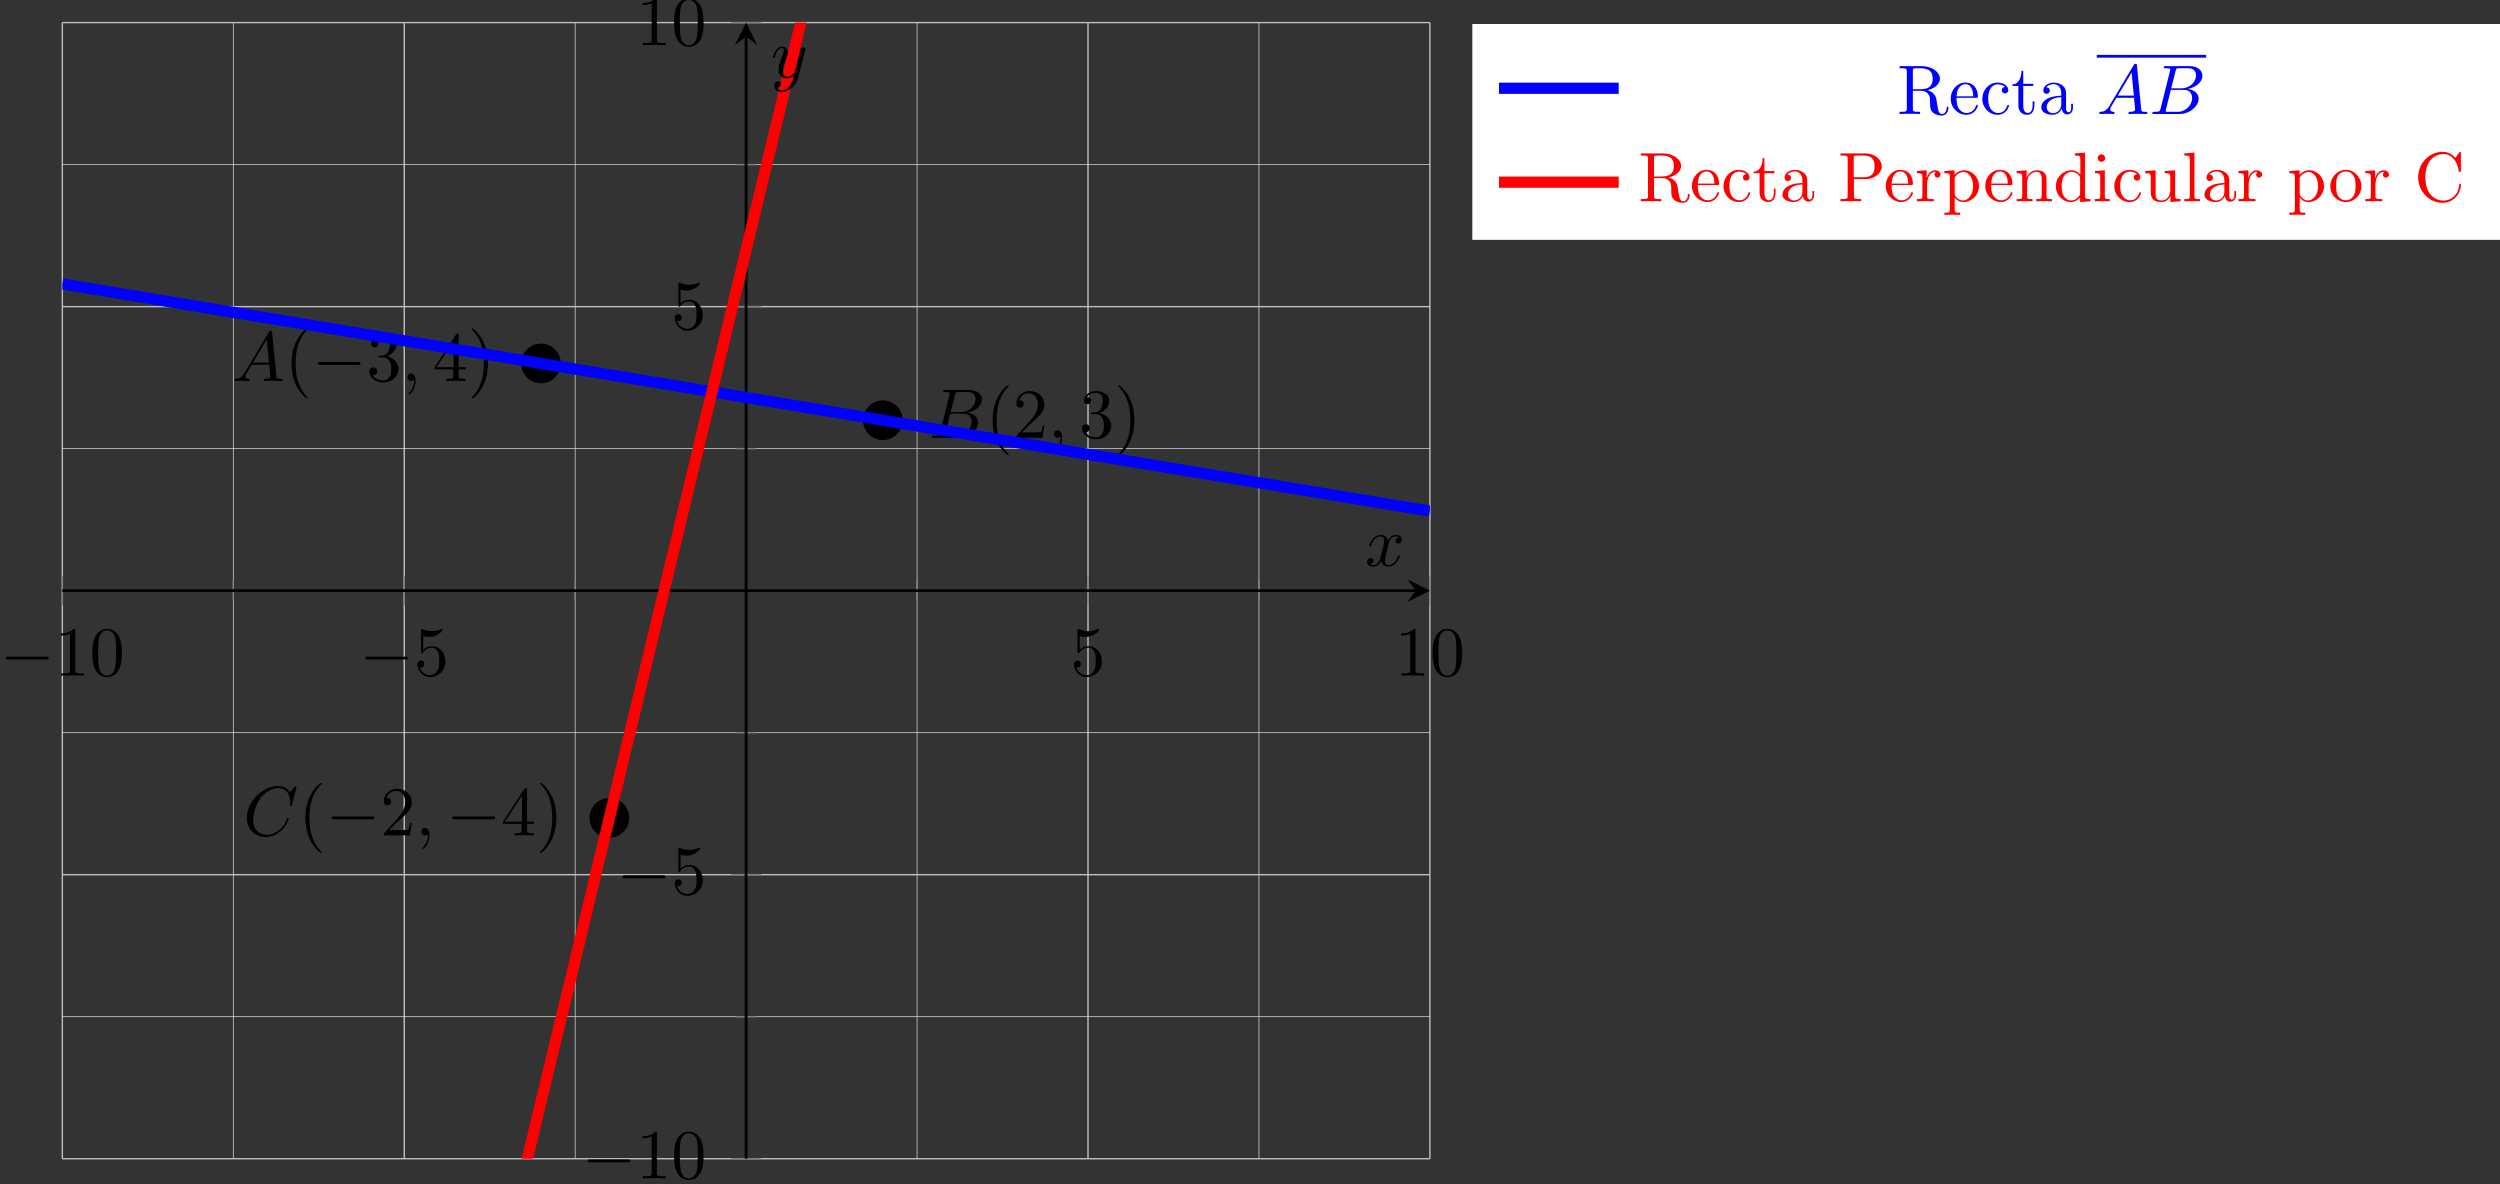 <?xml version='1.0' encoding='UTF-8'?>
<!-- This file was generated by dvisvgm 3.2.2 -->
<svg version='1.1' xmlns='http://www.w3.org/2000/svg' xmlns:xlink='http://www.w3.org/1999/xlink' width='355.145pt' height='168.232pt' viewBox='-68.68 -68.685 355.145 168.232'>
<rect x="-68.68" y="-68.685" width="355.145" height="168.232" fill="#333333" stroke="none"/>
<defs>
<clipPath id='clip1'>
<path d='M-59.824 95.922H134.449V-65.476H-59.824Z'/>
</clipPath>
<path id='g0-0' d='M6.565-2.291C6.735-2.291 6.914-2.291 6.914-2.491S6.735-2.69 6.565-2.69H1.176C1.006-2.69 .827-2.69 .827-2.491S1.006-2.291 1.176-2.291H6.565Z'/>
<path id='g2-40' d='M3.298 2.391C3.298 2.361 3.298 2.341 3.128 2.172C1.883 .917 1.564-.966 1.564-2.491C1.564-4.224 1.943-5.958 3.168-7.203C3.298-7.323 3.298-7.342 3.298-7.372C3.298-7.442 3.258-7.472 3.198-7.472C3.098-7.472 2.202-6.795 1.614-5.529C1.106-4.433 .986-3.328 .986-2.491C.986-1.714 1.096-.508 1.644 .618C2.242 1.843 3.098 2.491 3.198 2.491C3.258 2.491 3.298 2.461 3.298 2.391Z'/>
<path id='g2-41' d='M2.879-2.491C2.879-3.268 2.77-4.473 2.222-5.599C1.624-6.824 .767-7.472 .667-7.472C.608-7.472 .568-7.432 .568-7.372C.568-7.342 .568-7.323 .757-7.143C1.733-6.157 2.301-4.573 2.301-2.491C2.301-.787 1.933 .966 .697 2.222C.568 2.341 .568 2.361 .568 2.391C.568 2.451 .608 2.491 .667 2.491C.767 2.491 1.664 1.813 2.252 .548C2.76-.548 2.879-1.654 2.879-2.491Z'/>
<path id='g2-48' d='M4.583-3.188C4.583-3.985 4.533-4.782 4.184-5.519C3.726-6.476 2.909-6.635 2.491-6.635C1.893-6.635 1.166-6.376 .757-5.45C.438-4.762 .389-3.985 .389-3.188C.389-2.441 .428-1.544 .837-.787C1.265 .02 1.993 .219 2.481 .219C3.019 .219 3.776 .01 4.214-.936C4.533-1.624 4.583-2.401 4.583-3.188ZM2.481 0C2.092 0 1.504-.249 1.325-1.205C1.215-1.803 1.215-2.72 1.215-3.308C1.215-3.945 1.215-4.603 1.295-5.141C1.484-6.326 2.232-6.416 2.481-6.416C2.809-6.416 3.467-6.237 3.656-5.25C3.756-4.692 3.756-3.935 3.756-3.308C3.756-2.56 3.756-1.883 3.646-1.245C3.497-.299 2.929 0 2.481 0Z'/>
<path id='g2-49' d='M2.929-6.376C2.929-6.615 2.929-6.635 2.7-6.635C2.082-5.998 1.205-5.998 .887-5.998V-5.689C1.086-5.689 1.674-5.689 2.192-5.948V-.787C2.192-.428 2.162-.309 1.265-.309H.946V0C1.295-.03 2.162-.03 2.56-.03S3.826-.03 4.174 0V-.309H3.856C2.959-.309 2.929-.418 2.929-.787V-6.376Z'/>
<path id='g2-50' d='M1.265-.767L2.321-1.793C3.875-3.168 4.473-3.706 4.473-4.702C4.473-5.838 3.577-6.635 2.361-6.635C1.235-6.635 .498-5.719 .498-4.832C.498-4.274 .996-4.274 1.026-4.274C1.196-4.274 1.544-4.394 1.544-4.802C1.544-5.061 1.365-5.32 1.016-5.32C.936-5.32 .917-5.32 .887-5.31C1.116-5.958 1.654-6.326 2.232-6.326C3.138-6.326 3.567-5.519 3.567-4.702C3.567-3.905 3.068-3.118 2.521-2.501L.608-.369C.498-.259 .498-.239 .498 0H4.194L4.473-1.733H4.224C4.174-1.435 4.105-.996 4.005-.847C3.935-.767 3.278-.767 3.059-.767H1.265Z'/>
<path id='g2-51' d='M2.889-3.507C3.706-3.776 4.284-4.473 4.284-5.26C4.284-6.077 3.407-6.635 2.451-6.635C1.445-6.635 .687-6.037 .687-5.28C.687-4.951 .907-4.762 1.196-4.762C1.504-4.762 1.704-4.981 1.704-5.27C1.704-5.768 1.235-5.768 1.086-5.768C1.395-6.257 2.052-6.386 2.411-6.386C2.819-6.386 3.367-6.167 3.367-5.27C3.367-5.151 3.347-4.573 3.088-4.134C2.79-3.656 2.451-3.626 2.202-3.616C2.122-3.606 1.883-3.587 1.813-3.587C1.733-3.577 1.664-3.567 1.664-3.467C1.664-3.357 1.733-3.357 1.903-3.357H2.341C3.158-3.357 3.527-2.68 3.527-1.704C3.527-.349 2.839-.06 2.401-.06C1.973-.06 1.225-.229 .877-.817C1.225-.767 1.534-.986 1.534-1.365C1.534-1.724 1.265-1.923 .976-1.923C.737-1.923 .418-1.783 .418-1.345C.418-.438 1.345 .219 2.431 .219C3.646 .219 4.553-.687 4.553-1.704C4.553-2.521 3.925-3.298 2.889-3.507Z'/>
<path id='g2-52' d='M2.929-1.644V-.777C2.929-.418 2.909-.309 2.172-.309H1.963V0C2.371-.03 2.889-.03 3.308-.03S4.254-.03 4.663 0V-.309H4.453C3.716-.309 3.696-.418 3.696-.777V-1.644H4.692V-1.953H3.696V-6.486C3.696-6.685 3.696-6.745 3.537-6.745C3.447-6.745 3.417-6.745 3.337-6.625L.279-1.953V-1.644H2.929ZM2.989-1.953H.558L2.989-5.669V-1.953Z'/>
<path id='g2-53' d='M4.473-2.002C4.473-3.188 3.656-4.184 2.58-4.184C2.102-4.184 1.674-4.025 1.315-3.676V-5.619C1.514-5.559 1.843-5.489 2.162-5.489C3.387-5.489 4.085-6.396 4.085-6.526C4.085-6.585 4.055-6.635 3.985-6.635C3.975-6.635 3.955-6.635 3.905-6.605C3.706-6.516 3.218-6.316 2.55-6.316C2.152-6.316 1.694-6.386 1.225-6.595C1.146-6.625 1.126-6.625 1.106-6.625C1.006-6.625 1.006-6.545 1.006-6.386V-3.437C1.006-3.258 1.006-3.178 1.146-3.178C1.215-3.178 1.235-3.208 1.275-3.268C1.385-3.427 1.753-3.965 2.56-3.965C3.078-3.965 3.328-3.507 3.407-3.328C3.567-2.959 3.587-2.57 3.587-2.072C3.587-1.724 3.587-1.126 3.347-.707C3.108-.319 2.74-.06 2.281-.06C1.554-.06 .986-.588 .817-1.176C.847-1.166 .877-1.156 .986-1.156C1.315-1.156 1.484-1.405 1.484-1.644S1.315-2.132 .986-2.132C.847-2.132 .498-2.062 .498-1.604C.498-.747 1.186 .219 2.301 .219C3.457 .219 4.473-.737 4.473-2.002Z'/>
<path id='g2-67' d='M.558-3.407C.558-1.345 2.172 .219 4.025 .219C5.649 .219 6.625-1.166 6.625-2.321C6.625-2.421 6.625-2.491 6.496-2.491C6.386-2.491 6.386-2.431 6.376-2.331C6.296-.907 5.23-.09 4.144-.09C3.537-.09 1.584-.428 1.584-3.397C1.584-6.376 3.527-6.715 4.134-6.715C5.22-6.715 6.107-5.808 6.306-4.354C6.326-4.214 6.326-4.184 6.466-4.184C6.625-4.184 6.625-4.214 6.625-4.423V-6.785C6.625-6.954 6.625-7.024 6.516-7.024C6.476-7.024 6.436-7.024 6.356-6.904L5.858-6.167C5.489-6.526 4.981-7.024 4.025-7.024C2.162-7.024 .558-5.44 .558-3.407Z'/>
<path id='g2-80' d='M2.262-3.148H3.945C5.141-3.148 6.217-3.955 6.217-4.951C6.217-5.928 5.23-6.804 3.866-6.804H.349V-6.496H.588C1.355-6.496 1.375-6.386 1.375-6.027V-.777C1.375-.418 1.355-.309 .588-.309H.349V0C.697-.03 1.435-.03 1.813-.03S2.939-.03 3.288 0V-.309H3.049C2.281-.309 2.262-.418 2.262-.777V-3.148ZM2.232-3.407V-6.097C2.232-6.426 2.252-6.496 2.72-6.496H3.606C5.191-6.496 5.191-5.44 5.191-4.951C5.191-4.483 5.191-3.407 3.606-3.407H2.232Z'/>
<path id='g2-82' d='M2.232-3.517V-6.097C2.232-6.326 2.232-6.446 2.451-6.476C2.55-6.496 2.839-6.496 3.039-6.496C3.935-6.496 5.051-6.456 5.051-5.011C5.051-4.324 4.812-3.517 3.337-3.517H2.232ZM4.334-3.387C5.3-3.626 6.077-4.234 6.077-5.011C6.077-5.968 4.941-6.804 3.477-6.804H.349V-6.496H.588C1.355-6.496 1.375-6.386 1.375-6.027V-.777C1.375-.418 1.355-.309 .588-.309H.349V0C.707-.03 1.415-.03 1.803-.03S2.899-.03 3.258 0V-.309H3.019C2.252-.309 2.232-.418 2.232-.777V-3.298H3.377C3.537-3.298 3.955-3.298 4.304-2.959C4.682-2.6 4.682-2.291 4.682-1.624C4.682-.976 4.682-.578 5.091-.199C5.499 .159 6.047 .219 6.346 .219C7.123 .219 7.293-.598 7.293-.877C7.293-.936 7.293-1.046 7.163-1.046C7.054-1.046 7.054-.956 7.044-.887C6.984-.179 6.635 0 6.386 0C5.898 0 5.818-.508 5.679-1.435L5.549-2.232C5.37-2.869 4.882-3.198 4.334-3.387Z'/>
<path id='g2-97' d='M3.318-.757C3.357-.359 3.626 .06 4.095 .06C4.304 .06 4.912-.08 4.912-.887V-1.445H4.663V-.887C4.663-.309 4.413-.249 4.304-.249C3.975-.249 3.935-.697 3.935-.747V-2.74C3.935-3.158 3.935-3.547 3.577-3.915C3.188-4.304 2.69-4.463 2.212-4.463C1.395-4.463 .707-3.995 .707-3.337C.707-3.039 .907-2.869 1.166-2.869C1.445-2.869 1.624-3.068 1.624-3.328C1.624-3.447 1.574-3.776 1.116-3.786C1.385-4.134 1.873-4.244 2.192-4.244C2.68-4.244 3.248-3.856 3.248-2.969V-2.6C2.74-2.57 2.042-2.54 1.415-2.242C.667-1.903 .418-1.385 .418-.946C.418-.139 1.385 .11 2.012 .11C2.67 .11 3.128-.289 3.318-.757ZM3.248-2.391V-1.395C3.248-.448 2.531-.11 2.082-.11C1.594-.11 1.186-.458 1.186-.956C1.186-1.504 1.604-2.331 3.248-2.391Z'/>
<path id='g2-99' d='M1.166-2.172C1.166-3.796 1.983-4.214 2.511-4.214C2.6-4.214 3.228-4.204 3.577-3.846C3.168-3.816 3.108-3.517 3.108-3.387C3.108-3.128 3.288-2.929 3.567-2.929C3.826-2.929 4.025-3.098 4.025-3.397C4.025-4.075 3.268-4.463 2.501-4.463C1.255-4.463 .339-3.387 .339-2.152C.339-.877 1.325 .11 2.481 .11C3.816 .11 4.134-1.086 4.134-1.186S4.035-1.285 4.005-1.285C3.915-1.285 3.895-1.245 3.875-1.186C3.587-.259 2.939-.139 2.57-.139C2.042-.139 1.166-.568 1.166-2.172Z'/>
<path id='g2-100' d='M3.786-.548V.11L5.25 0V-.309C4.553-.309 4.473-.379 4.473-.867V-6.914L3.039-6.804V-6.496C3.736-6.496 3.816-6.426 3.816-5.938V-3.786C3.527-4.144 3.098-4.403 2.56-4.403C1.385-4.403 .339-3.427 .339-2.142C.339-.877 1.315 .11 2.451 .11C3.088 .11 3.537-.229 3.786-.548ZM3.786-3.218V-1.176C3.786-.996 3.786-.976 3.676-.807C3.377-.329 2.929-.11 2.501-.11C2.052-.11 1.694-.369 1.455-.747C1.196-1.156 1.166-1.724 1.166-2.132C1.166-2.501 1.186-3.098 1.474-3.547C1.684-3.856 2.062-4.184 2.6-4.184C2.949-4.184 3.367-4.035 3.676-3.587C3.786-3.417 3.786-3.397 3.786-3.218Z'/>
<path id='g2-101' d='M1.116-2.511C1.176-3.995 2.012-4.244 2.351-4.244C3.377-4.244 3.477-2.899 3.477-2.511H1.116ZM1.106-2.301H3.885C4.105-2.301 4.134-2.301 4.134-2.511C4.134-3.497 3.597-4.463 2.351-4.463C1.196-4.463 .279-3.437 .279-2.192C.279-.857 1.325 .11 2.471 .11C3.686 .11 4.134-.996 4.134-1.186C4.134-1.285 4.055-1.305 4.005-1.305C3.915-1.305 3.895-1.245 3.875-1.166C3.527-.139 2.63-.139 2.531-.139C2.032-.139 1.634-.438 1.405-.807C1.106-1.285 1.106-1.943 1.106-2.301Z'/>
<path id='g2-105' d='M1.763-4.403L.369-4.294V-3.985C1.016-3.985 1.106-3.925 1.106-3.437V-.757C1.106-.309 .996-.309 .329-.309V0C.648-.01 1.186-.03 1.425-.03C1.773-.03 2.122-.01 2.461 0V-.309C1.803-.309 1.763-.359 1.763-.747V-4.403ZM1.803-6.137C1.803-6.456 1.554-6.665 1.275-6.665C.966-6.665 .747-6.396 .747-6.137C.747-5.868 .966-5.609 1.275-5.609C1.554-5.609 1.803-5.818 1.803-6.137Z'/>
<path id='g2-108' d='M1.763-6.914L.329-6.804V-6.496C1.026-6.496 1.106-6.426 1.106-5.938V-.757C1.106-.309 .996-.309 .329-.309V0C.658-.01 1.186-.03 1.435-.03S2.172-.01 2.54 0V-.309C1.873-.309 1.763-.309 1.763-.757V-6.914Z'/>
<path id='g2-110' d='M1.096-3.427V-.757C1.096-.309 .986-.309 .319-.309V0C.667-.01 1.176-.03 1.445-.03C1.704-.03 2.222-.01 2.56 0V-.309C1.893-.309 1.783-.309 1.783-.757V-2.59C1.783-3.626 2.491-4.184 3.128-4.184C3.756-4.184 3.866-3.646 3.866-3.078V-.757C3.866-.309 3.756-.309 3.088-.309V0C3.437-.01 3.945-.03 4.214-.03C4.473-.03 4.991-.01 5.33 0V-.309C4.812-.309 4.563-.309 4.553-.608V-2.511C4.553-3.367 4.553-3.676 4.244-4.035C4.105-4.204 3.776-4.403 3.198-4.403C2.471-4.403 2.002-3.975 1.724-3.357V-4.403L.319-4.294V-3.985C1.016-3.985 1.096-3.915 1.096-3.427Z'/>
<path id='g2-111' d='M4.692-2.132C4.692-3.407 3.696-4.463 2.491-4.463C1.245-4.463 .279-3.377 .279-2.132C.279-.847 1.315 .11 2.481 .11C3.686 .11 4.692-.867 4.692-2.132ZM2.491-.139C2.062-.139 1.624-.349 1.355-.807C1.106-1.245 1.106-1.853 1.106-2.212C1.106-2.6 1.106-3.138 1.345-3.577C1.614-4.035 2.082-4.244 2.481-4.244C2.919-4.244 3.347-4.025 3.606-3.597S3.866-2.59 3.866-2.212C3.866-1.853 3.866-1.315 3.646-.877C3.427-.428 2.989-.139 2.491-.139Z'/>
<path id='g2-112' d='M1.714-3.746V-4.403L.279-4.294V-3.985C.986-3.985 1.056-3.925 1.056-3.487V1.176C1.056 1.624 .946 1.624 .279 1.624V1.933C.618 1.923 1.136 1.903 1.395 1.903C1.664 1.903 2.172 1.923 2.521 1.933V1.624C1.853 1.624 1.743 1.624 1.743 1.176V-.498V-.588C1.793-.428 2.212 .11 2.969 .11C4.154 .11 5.191-.867 5.191-2.152C5.191-3.417 4.224-4.403 3.108-4.403C2.331-4.403 1.913-3.965 1.714-3.746ZM1.743-1.136V-3.357C2.032-3.866 2.521-4.154 3.029-4.154C3.756-4.154 4.364-3.278 4.364-2.152C4.364-.946 3.666-.11 2.929-.11C2.531-.11 2.152-.309 1.883-.717C1.743-.927 1.743-.936 1.743-1.136Z'/>
<path id='g2-114' d='M1.664-3.308V-4.403L.279-4.294V-3.985C.976-3.985 1.056-3.915 1.056-3.427V-.757C1.056-.309 .946-.309 .279-.309V0C.667-.01 1.136-.03 1.415-.03C1.813-.03 2.281-.03 2.68 0V-.309H2.471C1.733-.309 1.714-.418 1.714-.777V-2.311C1.714-3.298 2.132-4.184 2.889-4.184C2.959-4.184 2.979-4.184 2.999-4.174C2.969-4.164 2.77-4.045 2.77-3.786C2.77-3.507 2.979-3.357 3.198-3.357C3.377-3.357 3.626-3.477 3.626-3.796S3.318-4.403 2.889-4.403C2.162-4.403 1.803-3.736 1.664-3.308Z'/>
<path id='g2-116' d='M1.724-3.985H3.148V-4.294H1.724V-6.127H1.474C1.465-5.31 1.166-4.244 .189-4.204V-3.985H1.036V-1.235C1.036-.01 1.963 .11 2.321 .11C3.029 .11 3.308-.598 3.308-1.235V-1.803H3.059V-1.255C3.059-.518 2.76-.139 2.391-.139C1.724-.139 1.724-1.046 1.724-1.215V-3.985Z'/>
<path id='g2-117' d='M3.895-.787V.11L5.33 0V-.309C4.633-.309 4.553-.379 4.553-.867V-4.403L3.088-4.294V-3.985C3.786-3.985 3.866-3.915 3.866-3.427V-1.654C3.866-.787 3.387-.11 2.66-.11C1.823-.11 1.783-.578 1.783-1.096V-4.403L.319-4.294V-3.985C1.096-3.985 1.096-3.955 1.096-3.068V-1.574C1.096-.797 1.096 .11 2.61 .11C3.168 .11 3.606-.169 3.895-.787Z'/>
<path id='g1-59' d='M2.022-.01C2.022-.667 1.773-1.056 1.385-1.056C1.056-1.056 .857-.807 .857-.528C.857-.259 1.056 0 1.385 0C1.504 0 1.634-.04 1.733-.13C1.763-.149 1.773-.159 1.783-.159S1.803-.149 1.803-.01C1.803 .727 1.455 1.325 1.126 1.654C1.016 1.763 1.016 1.783 1.016 1.813C1.016 1.883 1.066 1.923 1.116 1.923C1.225 1.923 2.022 1.156 2.022-.01Z'/>
<path id='g1-65' d='M1.783-1.146C1.385-.478 .996-.339 .558-.309C.438-.299 .349-.299 .349-.11C.349-.05 .399 0 .478 0C.747 0 1.056-.03 1.335-.03C1.664-.03 2.012 0 2.331 0C2.391 0 2.521 0 2.521-.189C2.521-.299 2.431-.309 2.361-.309C2.132-.329 1.893-.408 1.893-.658C1.893-.777 1.953-.887 2.032-1.026L2.79-2.301H5.29C5.31-2.092 5.45-.737 5.45-.638C5.45-.339 4.932-.309 4.732-.309C4.593-.309 4.493-.309 4.493-.11C4.493 0 4.613 0 4.633 0C5.041 0 5.469-.03 5.878-.03C6.127-.03 6.755 0 7.004 0C7.064 0 7.183 0 7.183-.199C7.183-.309 7.083-.309 6.954-.309C6.336-.309 6.336-.379 6.306-.667L5.699-6.894C5.679-7.093 5.679-7.133 5.509-7.133C5.35-7.133 5.31-7.064 5.25-6.964L1.783-1.146ZM2.979-2.61L4.941-5.898L5.26-2.61H2.979Z'/>
<path id='g1-66' d='M1.594-.777C1.494-.389 1.474-.309 .687-.309C.518-.309 .418-.309 .418-.11C.418 0 .508 0 .687 0H4.244C5.818 0 6.994-1.176 6.994-2.152C6.994-2.869 6.416-3.447 5.45-3.557C6.486-3.746 7.532-4.483 7.532-5.43C7.532-6.167 6.874-6.804 5.679-6.804H2.331C2.142-6.804 2.042-6.804 2.042-6.605C2.042-6.496 2.132-6.496 2.321-6.496C2.341-6.496 2.531-6.496 2.7-6.476C2.879-6.456 2.969-6.446 2.969-6.316C2.969-6.276 2.959-6.247 2.929-6.127L1.594-.777ZM3.098-3.646L3.716-6.117C3.806-6.466 3.826-6.496 4.254-6.496H5.539C6.416-6.496 6.625-5.908 6.625-5.469C6.625-4.593 5.768-3.646 4.553-3.646H3.098ZM2.65-.309C2.511-.309 2.491-.309 2.431-.319C2.331-.329 2.301-.339 2.301-.418C2.301-.448 2.301-.468 2.351-.648L3.039-3.427H4.922C5.878-3.427 6.067-2.69 6.067-2.262C6.067-1.275 5.181-.309 4.005-.309H2.65Z'/>
<path id='g1-67' d='M7.572-6.924C7.572-6.954 7.552-7.024 7.462-7.024C7.432-7.024 7.422-7.014 7.313-6.904L6.615-6.137C6.526-6.276 6.067-7.024 4.961-7.024C2.74-7.024 .498-4.822 .498-2.511C.498-.867 1.674 .219 3.198 .219C4.065 .219 4.822-.179 5.35-.638C6.276-1.455 6.446-2.361 6.446-2.391C6.446-2.491 6.346-2.491 6.326-2.491C6.267-2.491 6.217-2.471 6.197-2.391C6.107-2.102 5.878-1.395 5.191-.817C4.503-.259 3.875-.09 3.357-.09C2.461-.09 1.405-.608 1.405-2.162C1.405-2.73 1.614-4.344 2.61-5.509C3.218-6.217 4.154-6.715 5.041-6.715C6.057-6.715 6.645-5.948 6.645-4.792C6.645-4.394 6.615-4.384 6.615-4.284S6.725-4.184 6.765-4.184C6.894-4.184 6.894-4.204 6.944-4.384L7.572-6.924Z'/>
<path id='g1-120' d='M3.328-3.009C3.387-3.268 3.616-4.184 4.314-4.184C4.364-4.184 4.603-4.184 4.812-4.055C4.533-4.005 4.334-3.756 4.334-3.517C4.334-3.357 4.443-3.168 4.712-3.168C4.932-3.168 5.25-3.347 5.25-3.746C5.25-4.264 4.663-4.403 4.324-4.403C3.746-4.403 3.397-3.875 3.278-3.646C3.029-4.304 2.491-4.403 2.202-4.403C1.166-4.403 .598-3.118 .598-2.869C.598-2.77 .697-2.77 .717-2.77C.797-2.77 .827-2.79 .847-2.879C1.186-3.935 1.843-4.184 2.182-4.184C2.371-4.184 2.72-4.095 2.72-3.517C2.72-3.208 2.55-2.54 2.182-1.146C2.022-.528 1.674-.11 1.235-.11C1.176-.11 .946-.11 .737-.239C.986-.289 1.205-.498 1.205-.777C1.205-1.046 .986-1.126 .837-1.126C.538-1.126 .289-.867 .289-.548C.289-.09 .787 .11 1.225 .11C1.883 .11 2.242-.588 2.271-.648C2.391-.279 2.75 .11 3.347 .11C4.374 .11 4.941-1.176 4.941-1.425C4.941-1.524 4.852-1.524 4.822-1.524C4.732-1.524 4.712-1.484 4.692-1.415C4.364-.349 3.686-.11 3.367-.11C2.979-.11 2.819-.428 2.819-.767C2.819-.986 2.879-1.205 2.989-1.644L3.328-3.009Z'/>
<path id='g1-121' d='M4.842-3.796C4.882-3.935 4.882-3.955 4.882-4.025C4.882-4.204 4.742-4.294 4.593-4.294C4.493-4.294 4.334-4.234 4.244-4.085C4.224-4.035 4.144-3.726 4.105-3.547C4.035-3.288 3.965-3.019 3.905-2.75L3.457-.956C3.417-.807 2.989-.11 2.331-.11C1.823-.11 1.714-.548 1.714-.917C1.714-1.375 1.883-1.993 2.222-2.869C2.381-3.278 2.421-3.387 2.421-3.587C2.421-4.035 2.102-4.403 1.604-4.403C.658-4.403 .289-2.959 .289-2.869C.289-2.77 .389-2.77 .408-2.77C.508-2.77 .518-2.79 .568-2.949C.837-3.885 1.235-4.184 1.574-4.184C1.654-4.184 1.823-4.184 1.823-3.866C1.823-3.616 1.724-3.357 1.654-3.168C1.255-2.112 1.076-1.544 1.076-1.076C1.076-.189 1.704 .11 2.291 .11C2.68 .11 3.019-.06 3.298-.339C3.168 .179 3.049 .667 2.65 1.196C2.391 1.534 2.012 1.823 1.554 1.823C1.415 1.823 .966 1.793 .797 1.405C.956 1.405 1.086 1.405 1.225 1.285C1.325 1.196 1.425 1.066 1.425 .877C1.425 .568 1.156 .528 1.056 .528C.827 .528 .498 .687 .498 1.176C.498 1.674 .936 2.042 1.554 2.042C2.58 2.042 3.606 1.136 3.885 .01L4.842-3.796Z'/>
</defs>
<g id='page1'>
<path d='M-35.539 95.922V-65.476M13.027 95.922V-65.476M61.598 95.922V-65.476M110.164 95.922V-65.476' stroke='#dfdfdf' fill='none' stroke-width='.1' stroke-miterlimit='10'/>
<path d='M-59.824 95.922V-65.476M-11.254 95.922V-65.476M85.879 95.922V-65.476M134.449 95.922V-65.476' stroke='#bfbfbf' fill='none' stroke-width='.199' stroke-miterlimit='10'/>
<path d='M-59.824 75.746H134.449M-59.824 35.399H134.449M-59.824-4.953H134.449M-59.824-45.301H134.449' stroke='#dfdfdf' fill='none' stroke-width='.1' stroke-miterlimit='10'/>
<path d='M-59.824 95.922H134.449M-59.824 55.57H134.449M-59.824-25.125H134.449M-59.824-65.476H134.449' stroke='#bfbfbf' fill='none' stroke-width='.199' stroke-miterlimit='10'/>
<path d='M-35.539 16.641V13.805M13.027 16.641V13.805M61.598 16.641V13.805M110.164 16.641V13.805' stroke='#808080' fill='none' stroke-width='.199' stroke-miterlimit='10'/>
<path d='M-59.824 17.348V13.098M-11.254 17.348V13.098M85.879 17.348V13.098M134.449 17.348V13.098' stroke='#808080' fill='none' stroke-width='.199' stroke-miterlimit='10'/>
<path d='M35.895 75.746H38.73M35.895 35.399H38.73M35.895-4.953H38.73M35.895-45.301H38.73' stroke='#808080' fill='none' stroke-width='.199' stroke-miterlimit='10'/>
<path d='M35.188 95.922H39.438M35.188 55.57H39.438M35.188-25.125H39.438M35.188-65.476H39.438' stroke='#808080' fill='none' stroke-width='.199' stroke-miterlimit='10'/>
<path d='M-59.824 15.223H132.457' stroke='#000' fill='none' stroke-width='.399' stroke-miterlimit='10'/>
<path d='M134.449 15.223L131.262 13.629L132.457 15.223L131.262 16.816'/>
<path d='M37.312 95.922V-63.484' stroke='#000' fill='none' stroke-width='.399' stroke-miterlimit='10'/>
<path d='M37.313-65.477L35.719-62.289L37.313-63.484L38.906-62.289'/>
<g transform='matrix(1 0 0 1 -21.032 -336.06)'>
<use x='-47.648' y='363.349' xlink:href='#g0-0'/>
<use x='-39.899' y='363.349' xlink:href='#g2-49'/>
<use x='-34.917' y='363.349' xlink:href='#g2-48'/>
</g>
<g transform='matrix(1 0 0 1 30.026 -336.06)'>
<use x='-47.648' y='363.349' xlink:href='#g0-0'/>
<use x='-39.899' y='363.349' xlink:href='#g2-53'/>
</g>
<g transform='matrix(1 0 0 1 131.037 -336.06)'>
<use x='-47.648' y='363.349' xlink:href='#g2-53'/>
</g>
<g transform='matrix(1 0 0 1 177.114 -336.06)'>
<use x='-47.648' y='363.349' xlink:href='#g2-49'/>
<use x='-42.666' y='363.349' xlink:href='#g2-48'/>
</g>
<g transform='matrix(1 0 0 1 61.602 -264.633)'>
<use x='-47.648' y='363.349' xlink:href='#g0-0'/>
<use x='-39.899' y='363.349' xlink:href='#g2-49'/>
<use x='-34.917' y='363.349' xlink:href='#g2-48'/>
</g>
<g transform='matrix(1 0 0 1 66.584 -304.982)'>
<use x='-47.648' y='363.349' xlink:href='#g0-0'/>
<use x='-39.899' y='363.349' xlink:href='#g2-53'/>
</g>
<g transform='matrix(1 0 0 1 74.333 -385.265)'>
<use x='-47.648' y='363.349' xlink:href='#g2-53'/>
</g>
<g transform='matrix(1 0 0 1 69.351 -425.614)'>
<use x='-47.648' y='363.349' xlink:href='#g2-49'/>
<use x='-42.666' y='363.349' xlink:href='#g2-48'/>
</g>
<path d='M10.988-17.055C10.988-18.613 9.726-19.875 8.172-19.875C6.613-19.875 5.351-18.613 5.351-17.055C5.351-15.5 6.613-14.238 8.172-14.238C9.726-14.238 10.988-15.5 10.988-17.055Z' clip-path='url(#clip1)'/>
<g transform='matrix(1 0 0 1 11.921 -377.915)'>
<use x='-47.648' y='363.349' xlink:href='#g1-65'/>
<use x='-40.176' y='363.349' xlink:href='#g2-40'/>
<use x='-36.301' y='363.349' xlink:href='#g0-0'/>
<use x='-28.552' y='363.349' xlink:href='#g2-51'/>
<use x='-23.571' y='363.349' xlink:href='#g1-59'/>
<use x='-19.143' y='363.349' xlink:href='#g2-52'/>
<use x='-14.162' y='363.349' xlink:href='#g2-41'/>
</g>
<path d='M59.558-8.988C59.558-10.543 58.297-11.805 56.738-11.805C55.183-11.805 53.922-10.543 53.922-8.988C53.922-7.43 55.183-6.168 56.738-6.168C58.297-6.168 59.558-7.43 59.558-8.988Z' clip-path='url(#clip1)'/>
<g transform='matrix(1 0 0 1 110.924 -369.845)'>
<use x='-47.648' y='363.349' xlink:href='#g1-66'/>
<use x='-39.591' y='363.349' xlink:href='#g2-40'/>
<use x='-35.717' y='363.349' xlink:href='#g2-50'/>
<use x='-30.735' y='363.349' xlink:href='#g1-59'/>
<use x='-26.307' y='363.349' xlink:href='#g2-51'/>
<use x='-21.326' y='363.349' xlink:href='#g2-41'/>
</g>
<path d='M20.703 47.504C20.703 45.945 19.441 44.684 17.887 44.684C16.328 44.684 15.066 45.945 15.066 47.504C15.066 49.059 16.328 50.32 17.887 50.32C19.441 50.32 20.703 49.059 20.703 47.504Z' clip-path='url(#clip1)'/>
<g transform='matrix(1 0 0 1 13.525 -313.356)'>
<use x='-47.648' y='363.349' xlink:href='#g1-67'/>
<use x='-39.814' y='363.349' xlink:href='#g2-40'/>
<use x='-35.94' y='363.349' xlink:href='#g0-0'/>
<use x='-28.191' y='363.349' xlink:href='#g2-50'/>
<use x='-23.21' y='363.349' xlink:href='#g1-59'/>
<use x='-18.782' y='363.349' xlink:href='#g0-0'/>
<use x='-11.033' y='363.349' xlink:href='#g2-52'/>
<use x='-6.052' y='363.349' xlink:href='#g2-41'/>
</g>
<path d='M-59.824-28.355L-57.863-28.027L-55.898-27.703L-53.938-27.375L-51.977-27.051L-50.012-26.723L-48.051-26.398L-46.09-26.07L-44.125-25.746L-42.164-25.418L-40.203-25.094L-38.238-24.769L-36.277-24.441L-34.316-24.117L-32.352-23.789L-30.391-23.465L-28.43-23.137L-26.465-22.812L-24.504-22.484L-22.543-22.16L-20.578-21.832L-18.617-21.508L-16.652-21.18L-14.691-20.855L-12.73-20.527L-10.766-20.203L-8.805-19.879L-6.844-19.551L-4.879-19.226L-2.918-18.898L-.957-18.574L1.008-18.246L2.969-17.922L4.93-17.594L6.894-17.269L8.855-16.941L10.816-16.617L12.781-16.289L14.742-15.965L16.703-15.637L18.668-15.312L20.629-14.988L22.59-14.66L24.555-14.336L26.516-14.008L28.477-13.683L30.441-13.355L32.402-13.031L34.363-12.703L36.328-12.379L38.289-12.051L40.25-11.726L42.215-11.398L44.176-11.074L46.137-10.746L48.101-10.422L50.062-10.098L52.023-9.769L53.988-9.445L55.949-9.117L57.91-8.793L59.875-8.465L61.836-8.141L63.797-7.812L65.762-7.488L67.723-7.16L69.683-6.836L71.648-6.508L73.609-6.183L75.57-5.859L77.535-5.531L79.496-5.207L81.457-4.879L83.422-4.555L85.383-4.226L87.344-3.902L89.308-3.574L91.269-3.25L93.23-2.922L95.195-2.598L97.156-2.269L99.117-1.945L101.082-1.617L103.043-1.293L105.004-.969L106.969-.641L108.93-.316L110.891 .012L112.855 .336L114.816 .664L116.777 .988L118.742 1.317L120.703 1.641L122.664 1.969L124.629 2.293L126.59 2.621L128.551 2.945L130.516 3.274L132.476 3.598L134.437 3.922' stroke='#00f' fill='none' stroke-width='1.594' stroke-miterlimit='10' clip-path='url(#clip1)'/>
<path d='M-59.824 370.293L-57.863 362.145L-55.898 353.992L-53.938 345.844L-51.977 337.692L-50.012 329.539L-48.051 321.391L-46.09 313.238L-44.125 305.086L-42.164 296.938L-40.203 288.785L-38.238 280.633L-36.277 272.485L-34.316 264.332L-32.352 256.18L-30.391 248.031L-28.43 239.879L-26.465 231.731L-24.504 223.578L-22.543 215.426L-20.578 207.277L-18.617 199.125L-16.652 190.973L-14.691 182.824L-12.73 174.672L-10.766 166.52L-8.805 158.371L-6.844 150.219L-4.879 142.067L-2.918 133.918L-.957 125.766L1.008 117.617L2.969 109.465L4.93 101.313L6.894 93.164L8.855 85.012L10.816 76.859L12.781 68.711L14.742 60.559L16.703 52.406L18.668 44.258L20.629 36.106L22.59 27.953L24.555 19.805L26.516 11.652L28.477 3.5L30.441-4.648L32.402-12.801L34.363-20.949L36.328-29.101L38.289-37.254L40.25-45.402L42.215-53.555L44.176-61.707L46.137-69.855L48.101-78.008L50.062-86.16L52.023-94.308L53.988-102.461L55.949-110.613L57.91-118.762L59.875-126.914L61.836-135.066L63.797-143.215L65.762-151.367L67.723-159.516L69.683-167.668L71.648-175.82L73.609-183.969L75.57-192.121L77.535-200.273L79.496-208.422L81.457-216.574L83.422-224.726L85.383-232.875L87.344-241.027L89.308-249.18L91.269-257.328L93.23-265.48L95.195-273.629L97.156-281.781L99.117-289.934L101.082-298.082L103.043-306.234L105.004-314.387L106.969-322.535L108.93-330.687L110.891-338.84L112.855-346.988L114.816-355.141L116.777-363.293L118.742-371.441L120.703-379.594L122.664-387.746L124.629-395.894L126.59-404.047L128.551-412.195L130.516-420.348L132.476-428.5L134.437-436.648' stroke='#f00' fill='none' stroke-width='1.594' stroke-miterlimit='10' clip-path='url(#clip1)'/>
<g transform='matrix(1 0 0 1 172.881 -351.646)'>
<use x='-47.648' y='363.349' xlink:href='#g1-120'/>
</g>
<g transform='matrix(1 0 0 1 88.48 -421.015)'>
<use x='-47.648' y='363.349' xlink:href='#g1-121'/>
</g>
<path d='M140.476-34.613H286.465V-65.277H140.476Z' fill='#fff'/>
<path d='M144.261-56.145H152.765H161.269' stroke='#00f' fill='none' stroke-width='1.594' stroke-miterlimit='10'/>
<g fill='#00f' transform='matrix(1 0 0 1 169.165 -402.501)'>
<use x='31.658' y='350.011' xlink:href='#g2-82'/>
<use x='38.991' y='350.011' xlink:href='#g2-101'/>
<use x='43.419' y='350.011' xlink:href='#g2-99'/>
<use x='47.847' y='350.011' xlink:href='#g2-116'/>
<use x='51.721' y='350.011' xlink:href='#g2-97'/>
</g>
<rect x='60.023' y='341.609' height='.398' width='15.529' transform='matrix(1 0 0 1 169.165 -402.501)' fill='#00f'/>
<g fill='#00f' transform='matrix(1 0 0 1 169.165 -402.501)'>
<use x='60.023' y='350.011' xlink:href='#g1-65'/>
<use x='67.495' y='350.011' xlink:href='#g1-66'/>
</g>
<path d='M144.262-42.805H152.766H161.27' stroke='#f00' fill='none' stroke-width='1.594' stroke-miterlimit='10'/>
<g fill='#f00' transform='matrix(1 0 0 1 132.4 -403.442)'>
<use x='31.658' y='363.349' xlink:href='#g2-82'/>
<use x='38.991' y='363.349' xlink:href='#g2-101'/>
<use x='43.419' y='363.349' xlink:href='#g2-99'/>
<use x='47.847' y='363.349' xlink:href='#g2-116'/>
<use x='51.721' y='363.349' xlink:href='#g2-97'/>
<use x='60.023' y='363.349' xlink:href='#g2-80'/>
<use x='66.527' y='363.349' xlink:href='#g2-101'/>
<use x='70.955' y='363.349' xlink:href='#g2-114'/>
<use x='74.857' y='363.349' xlink:href='#g2-112'/>
<use x='80.668' y='363.349' xlink:href='#g2-101'/>
<use x='85.096' y='363.349' xlink:href='#g2-110'/>
<use x='90.631' y='363.349' xlink:href='#g2-100'/>
<use x='96.166' y='363.349' xlink:href='#g2-105'/>
<use x='98.933' y='363.349' xlink:href='#g2-99'/>
<use x='103.361' y='363.349' xlink:href='#g2-117'/>
<use x='108.896' y='363.349' xlink:href='#g2-108'/>
<use x='111.663' y='363.349' xlink:href='#g2-97'/>
<use x='116.645' y='363.349' xlink:href='#g2-114'/>
<use x='123.868' y='363.349' xlink:href='#g2-112'/>
<use x='129.679' y='363.349' xlink:href='#g2-111'/>
<use x='134.66' y='363.349' xlink:href='#g2-114'/>
<use x='141.883' y='363.349' xlink:href='#g2-67'/>
</g>
</g>
</svg>
